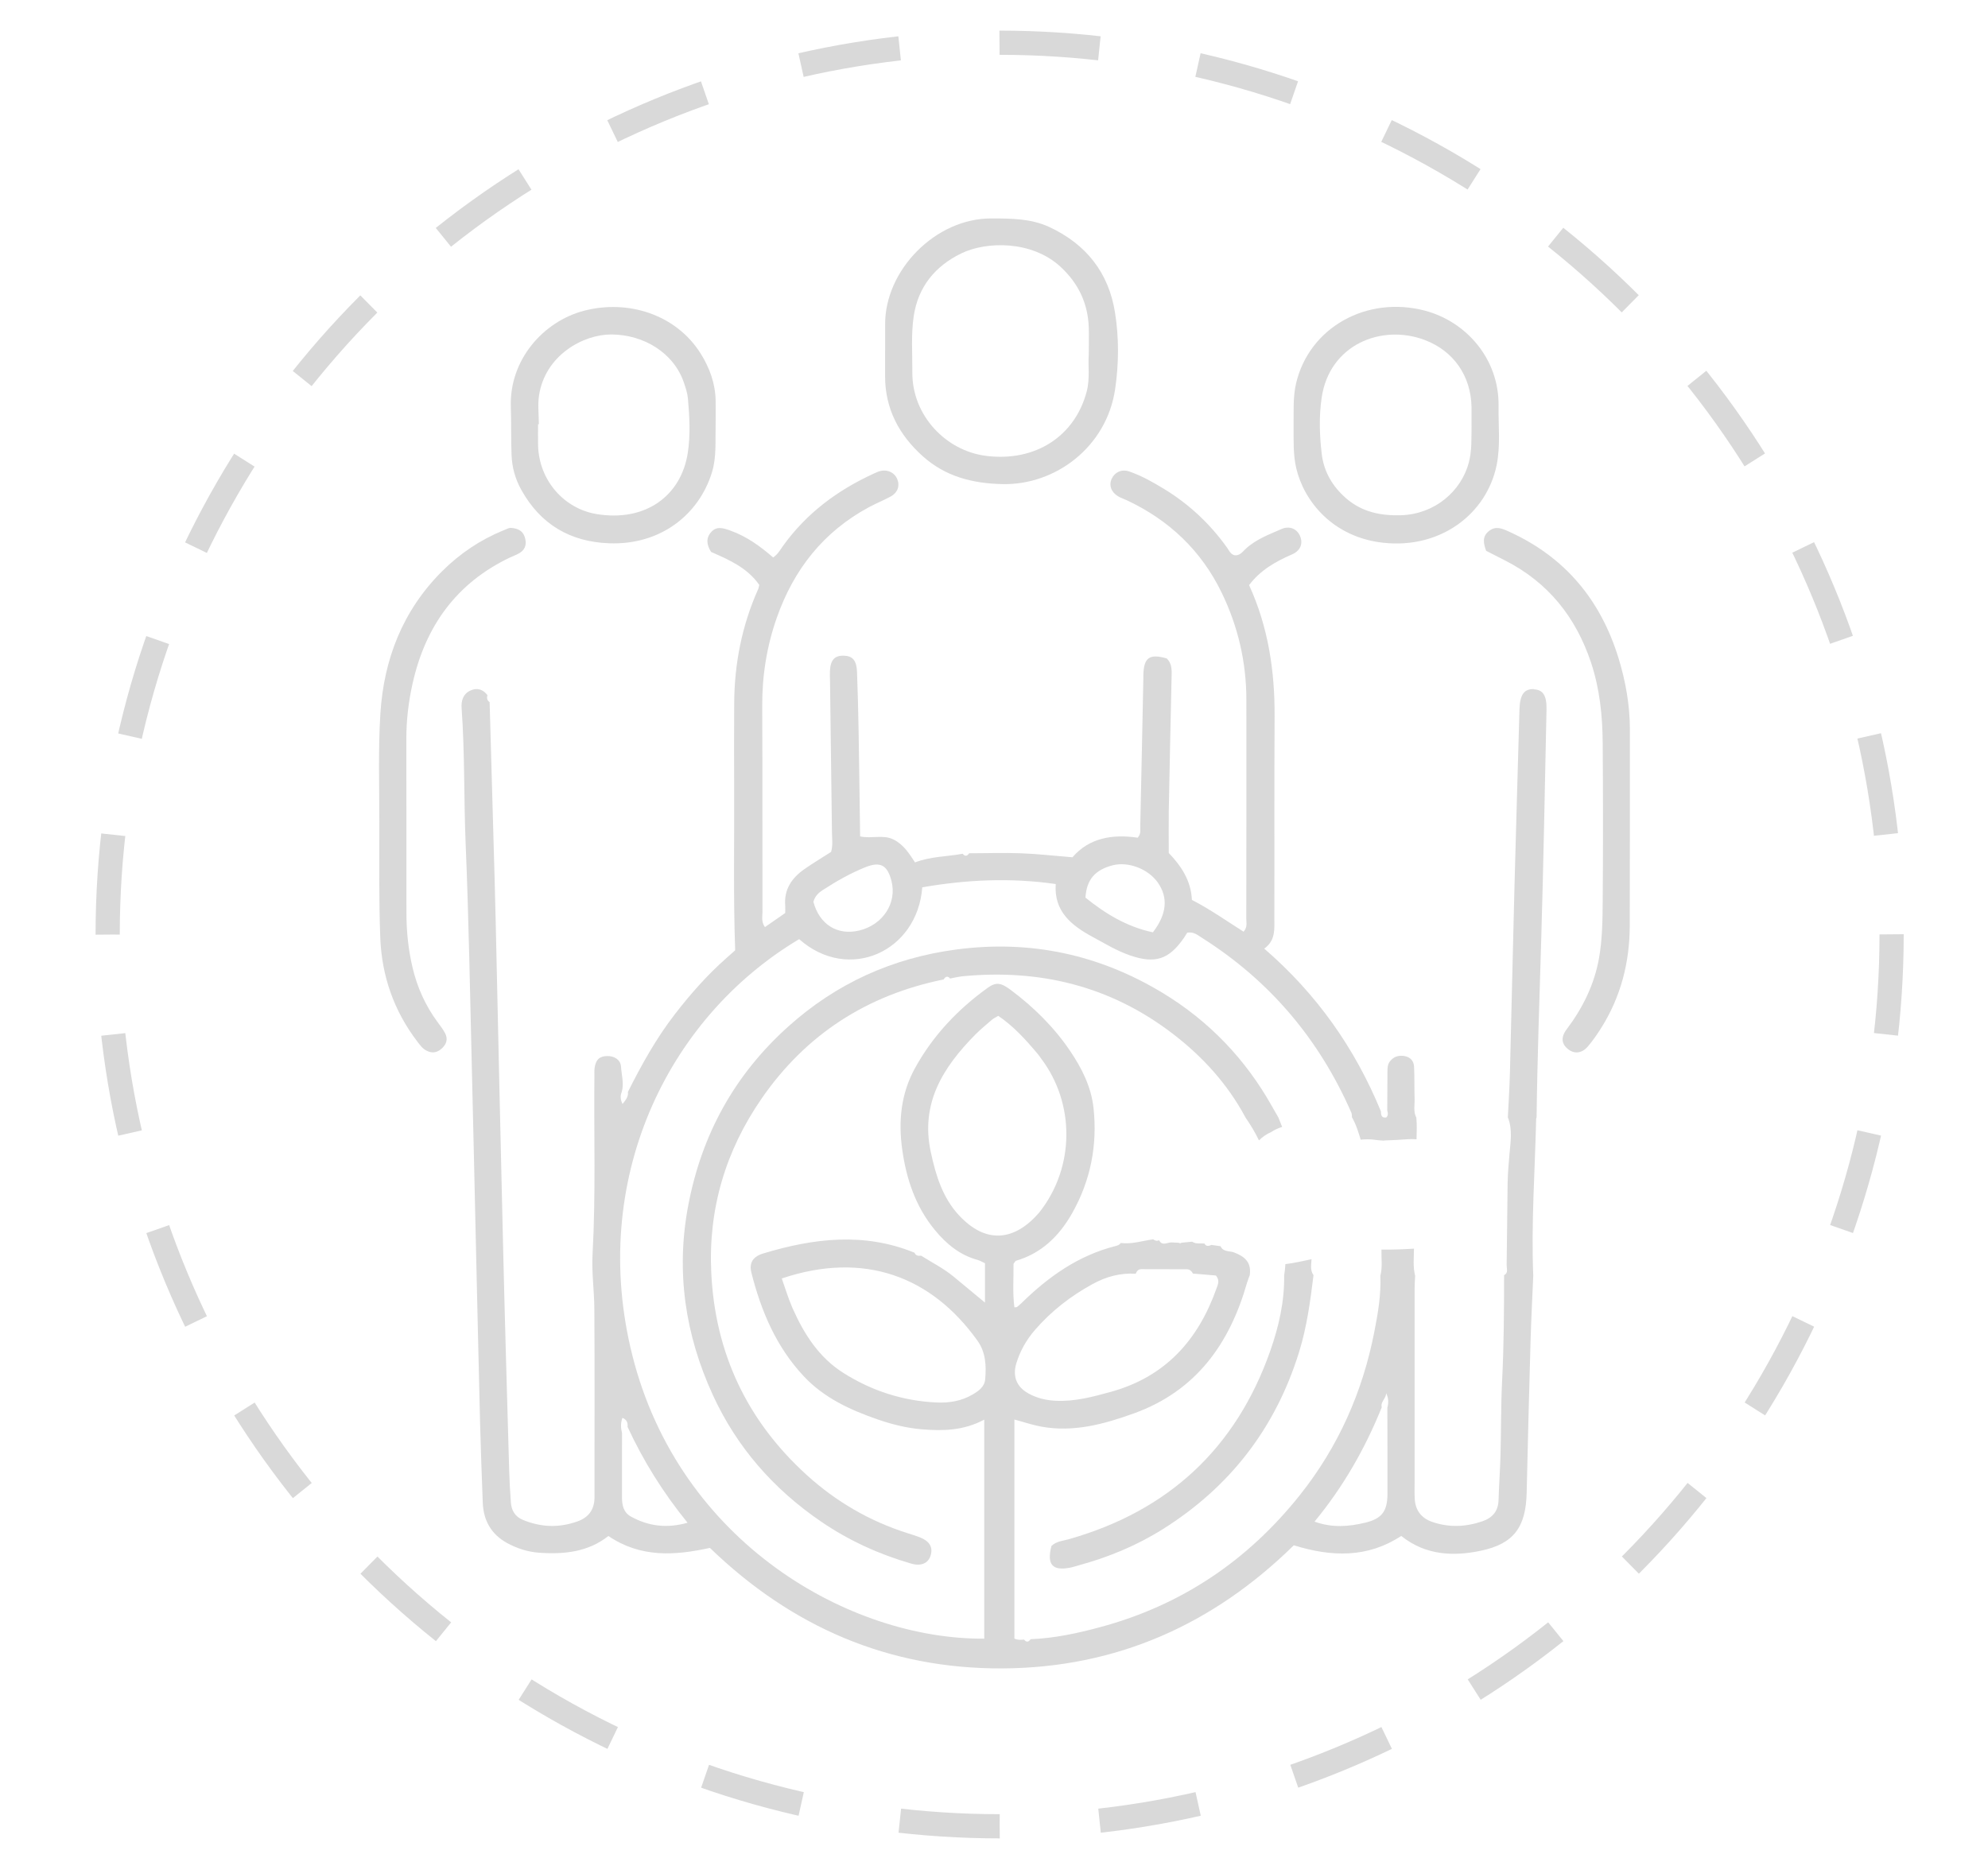 <?xml version="1.0" encoding="UTF-8"?><svg id="Layer_2" xmlns="http://www.w3.org/2000/svg" viewBox="0 0 410.81 383.95"><defs><style>.cls-1{fill:none;stroke:#d9d9d9;stroke-dasharray:0 0 20.68 20.68;stroke-miterlimit:10;stroke-width:5px;}.cls-2{fill:#d9d9d9;}</style></defs><circle class="cls-1" cx="206.57" cy="193.15" r="184.32"/><path class="cls-2" d="m316.97,142.43c-2.03-.06-2.89,1.15-2.98,4.21-.34,12.06-.7,24.12-1.02,36.18-.34,12.95-.62,25.9-.95,38.85-.08,3.1-.28,6.19-.43,9.28,1.03,2.54.53,5.2.32,7.75-.16,1.97-.34,3.93-.37,5.9-.08,5.63-.11,11.27-.2,16.9-.01.71.4,1.58-.53,2.07,0,7.3-.04,14.6-.41,21.9-.25,5.08-.19,10.18-.33,15.27-.08,3.09-.31,6.18-.4,9.28-.06,2.31-1.25,3.69-3.34,4.41-3.45,1.19-6.94,1.32-10.4.12-2.18-.76-3.44-2.36-3.58-4.71-.07-1.21-.03-2.43-.03-3.65,0-13.29,0-26.57,0-39.86,0-.88.07-1.77.11-2.65-.48-1.85-.25-3.73-.24-5.6-2.23.14-4.48.23-6.72.19-.05,1.81.25,3.63-.23,5.42.17,3.9-.49,7.73-1.23,11.51-2.42,12.48-7.46,23.83-15.37,33.78-10.79,13.57-24.5,22.82-41.33,27.34-4.71,1.27-9.45,2.29-14.34,2.48-.42.6-.86.7-1.35.08-.65.05-1.31.14-2-.22v-45.26c2,.53,3.76,1.14,5.57,1.47,6.67,1.21,12.97-.52,19.15-2.75,12.79-4.62,19.76-14.36,23.35-26.98.15-.53.37-1.04.56-1.56.4-2.63-1-3.89-3.3-4.74-.91-.33-2.2-.05-2.72-1.26-.63-.09-1.25-.18-1.88-.27-.55.22-1.09.4-1.46-.29-.85-.09-1.75.16-2.54-.38-.72.07-1.44.14-2.16.21l-.3.12-.3-.1c-.49-.03-.97-.05-1.46-.08-.89-.04-1.95.84-2.61-.45-.45.23-.85.08-1.23-.19-2.23.31-4.41,1.05-6.71.76-.25.42-.66.53-1.1.64-7.64,1.94-13.8,6.31-19.34,11.73-.31.3-.64.59-.98.86-.07.06-.21.03-.54.07-.4-3.05-.14-6.09-.18-8.99.25-.32.35-.59.52-.64,5.32-1.56,8.95-5.16,11.59-9.82,3.82-6.75,5.25-14.07,4.42-21.75-.47-4.37-2.44-8.27-4.88-11.86-3.32-4.89-7.5-9.01-12.24-12.55-2.03-1.52-3.05-1.66-4.79-.4-6.18,4.46-11.32,9.89-15.01,16.62-2.89,5.27-3.43,10.97-2.61,16.77.85,6.09,2.76,11.83,6.77,16.67,2.37,2.87,5.14,5.16,8.83,6.16.51.14.98.44,1.5.68v8.13c-2.34-1.94-4.43-3.67-6.51-5.39-2.06-1.7-4.45-2.89-6.69-4.31-.58.09-1.1.02-1.36-.61-10.42-4.26-20.84-2.99-31.22.14-2.2.66-3,1.97-2.48,4.02,2.01,7.92,5.12,15.3,10.82,21.38,4.23,4.51,9.65,6.98,15.33,8.94,2.92,1.01,5.96,1.76,9.05,2.02,4.33.36,8.64.29,12.91-2v45.27c-27.78.2-63.01-19.83-72.73-58.6-8.97-35.78,6.92-69.53,34.48-85.98,10.25,9.07,24.46,2.55,25.44-10.71,9.08-1.58,18.19-2.03,27.58-.68-.4,5.69,3.3,8.59,7.63,10.93,2.52,1.36,4.97,2.87,7.73,3.82,5.13,1.77,8.02.89,11.13-3.62.25-.36.47-.74.68-1.07,1.31-.27,2.2.52,3.1,1.09,13.99,8.86,24.19,20.95,30.82,36.1.13.29.09.64.13.97.85,1.45,1.32,3.04,1.8,4.62.91-.1,1.83-.11,2.74,0,.46.07.92.12,1.38.15.26.02.44.03.56.04.2-.02.38-.04.47-.04,1.54-.04,3.08-.14,4.62-.25.6-.04,1.19-.03,1.77.02.04-1.49.1-2.98-.04-4.47-.66-1.25-.32-2.6-.36-3.91-.07-2.21,0-4.42-.11-6.62-.06-1.22-.78-2.03-2.07-2.22-1.18-.17-2.16.13-2.92,1.12-.52.68-.5,1.44-.51,2.2-.02,2.65-.03,5.3-.04,7.95.16.5.23.99-.2,1.44-1.03.16-1.09-.55-1.12-1.29-5.36-13.03-13.26-24.25-24.1-33.61,2.4-1.7,2.08-4.13,2.09-6.4.04-13.86-.03-27.73.05-41.59.05-9.41-1.32-18.52-5.27-27.14,2.31-3.08,5.44-4.86,8.83-6.33,1.75-.75,2.34-2.19,1.74-3.72-.59-1.53-2.15-2.29-3.86-1.55-2.63,1.15-5.36,2.15-7.51,4.19-.62.59-1.17,1.38-2.24,1.23-.82-.23-1.11-1.01-1.55-1.62-3.53-4.93-7.88-8.99-13.06-12.13-2.27-1.38-4.59-2.69-7.11-3.56-1.55-.54-3,.14-3.62,1.48-.63,1.35-.14,2.79,1.31,3.65.57.34,1.21.54,1.81.82,8.73,4.11,15.36,10.37,19.59,19.09,3.39,6.99,5.1,14.37,5.11,22.13.02,15.08,0,30.17-.02,45.25,0,.83.28,1.75-.56,2.7-3.51-2.22-6.92-4.64-10.68-6.57-.18-4.06-2.3-7.12-4.78-9.7,0-3.05-.04-5.82,0-8.59.17-9.2.38-18.4.58-27.6.03-1.44.18-2.9-1.02-4.03-3.55-1-4.71-.18-4.81,3.4,0,.22,0,.44,0,.67-.21,10.2-.41,20.4-.64,30.6-.02.74.22,1.56-.53,2.39-5.13-.76-10.01,0-13.48,4.05-3.87-.31-7.28-.71-10.71-.83-3.54-.13-7.1,0-10.64,0-.4.6-.84.72-1.34.1-3.23.61-6.59.53-9.84,1.79-1.22-1.84-2.36-3.7-4.46-4.74-2.19-1.08-4.54-.1-6.89-.64-.1-7.33-.19-14.52-.31-21.7-.07-4.1-.18-8.2-.33-12.29-.09-2.39-.91-3.32-2.78-3.36-1.88-.04-2.73.93-2.82,3.26-.03.66.01,1.33.02,1.99.14,10.42.28,20.84.4,31.26.01,1.31.23,2.65-.18,4.05-1.8,1.16-3.7,2.29-5.5,3.55-2.6,1.81-4.25,4.17-3.98,7.54.04.54,0,1.08,0,1.54-1.5,1.04-2.84,1.97-4.19,2.91-.79-1.11-.51-2.14-.51-3.11-.03-14.19.02-28.38-.05-42.56-.03-6.27.93-12.34,3-18.24,3.51-10.01,9.66-17.83,19.09-22.9,1.46-.78,3.01-1.4,4.46-2.19,1.47-.81,1.94-2.23,1.33-3.65-.53-1.23-1.85-1.93-3.29-1.66-.53.1-1.05.35-1.55.58-7.48,3.43-13.9,8.19-18.74,14.94-.58.81-1.04,1.71-2.04,2.39-2.64-2.29-5.47-4.36-8.86-5.56-1.44-.51-2.81-.98-3.96.32-1.09,1.23-.95,2.62,0,4.1,3.66,1.61,7.44,3.23,9.95,6.81-.07.26-.1.59-.23.88-3.34,7.48-4.9,15.35-4.95,23.52-.03,5.99-.04,11.97-.01,17.96.05,10.96-.19,21.92.21,33.17-.51.45-1.17,1.03-1.83,1.62-3.92,3.46-7.35,7.35-10.55,11.48-3.89,5.01-6.95,10.52-9.78,16.16.13,1.04-.52,1.73-1.11,2.5-.42-.83-.53-1.63-.18-2.46.52-1.76-.03-3.52-.14-5.26-.09-1.42-1.38-2.22-2.86-2.19-1.57.03-2.34.73-2.59,2.43-.08.54-.05,1.11-.05,1.66-.12,12.29.3,24.59-.38,36.88-.21,3.76.35,7.52.37,11.28.08,12.41.03,24.82.03,37.23,0,.66.02,1.33,0,1.99-.1,2.36-1.25,3.9-3.5,4.71-3.82,1.37-7.57,1.23-11.3-.31-1.62-.67-2.36-1.95-2.48-3.61-.16-2.21-.29-4.42-.35-6.63-.43-15.17-.88-30.33-1.24-45.5-.55-22.7-1.04-45.41-1.55-68.11-.06-2.77-.13-5.54-.21-8.31-.35-12.29-.7-24.57-1.04-36.86-.55-.36-.62-.87-.45-1.45-.94-1.21-2.16-1.58-3.53-.94-1.51.7-1.92,2.11-1.81,3.63.67,9.29.45,18.61.83,27.91.66,15.83.92,31.68,1.31,47.52.28,11.3.52,22.6.78,33.91.3,12.85.58,25.71.9,38.56.14,5.43.35,10.85.55,16.28.13,3.73,1.77,6.61,5.06,8.4,2.05,1.11,4.24,1.82,6.62,1.99,5.2.37,10.15-.18,14.28-3.46,6.69,4.54,13.76,4.04,20.98,2.46,16.88,16.31,36.87,25.01,60.41,24.91,23.64-.11,43.62-9.11,60.25-25.45,7.88,2.45,15.27,2.62,22.2-1.93,4.99,4,10.72,4.27,16.48,3.05,6.83-1.45,9.28-4.91,9.44-12.01.24-10.41.5-20.83.8-31.24.13-4.54.37-9.07.56-13.6-.44-10.81.35-21.59.6-32.39,0-.11.06-.21.09-.32.15-12.28.6-24.56.96-36.84.47-15.83.75-31.66,1.09-47.49.06-2.89-.75-4.08-2.64-4.14Zm-106.95,139.36c.78-2.58,2.09-4.87,3.85-6.91,3.38-3.9,7.39-7.01,11.9-9.48,2.76-1.51,5.72-2.35,8.92-2.13.21-.54.53-.95,1.16-.95,3.14,0,6.27,0,9.41.02.6,0,.98.39,1.25.89,1.64.14,3.28.27,4.75.4.88,1.03.39,1.92.12,2.68-3.78,10.67-10.57,18.25-21.8,21.36-3.74,1.03-7.46,2.04-11.4,1.85-2.03-.09-3.95-.55-5.71-1.54-2.41-1.36-3.26-3.53-2.45-6.2Zm19.9-102.94c3.22-.84,7.35.74,9.34,3.57,2.13,3.04,1.92,6.45-1.02,10.28-5.39-1.14-9.88-3.89-13.94-7.18.24-3.74,2.01-5.73,5.61-6.67Zm-59.83,5.07c2.79-1.81,5.68-3.46,8.77-4.69,3.1-1.23,4.51-.4,5.35,2.82,1.19,4.55-1.73,9.08-6.63,10.27-4.51,1.09-8.25-1.22-9.5-5.94.38-1.29,1.19-1.93,2.01-2.47Zm-39.71,129.54c-1.54-.85-1.85-2.37-1.85-3.99,0-4.42,0-8.84.01-13.26-.27-1.05-.31-2.1.08-3.16.9.37,1.15,1.02,1.06,1.86,3.26,7.03,7.31,13.57,12.4,19.82-4.29,1.21-8.08.72-11.69-1.27Zm73.21-28.44c-.13,1.62-1.35,2.47-2.61,3.21-2.26,1.34-4.82,1.76-7.35,1.65-6.98-.3-13.47-2.39-19.36-6.12-5.04-3.19-8.13-8.04-10.49-13.37-.88-1.99-1.5-4.1-2.23-6.15,17.09-5.73,30.98-.36,40.43,12.85,1.72,2.41,1.84,5.15,1.61,7.94Zm-5.38-33.78c-3.44-3.69-4.84-8.33-5.87-13.14-2.18-10.09,2.56-17.53,9.19-24.25,1.09-1.1,2.29-2.08,3.47-3.1.32-.28.73-.45,1.28-.79,3.14,2.12,5.65,4.9,8.07,7.76.29.34.53.71.79,1.06,7.06,9.35,6.95,22.44-.27,31.68-.07.09-.14.17-.21.26-5.08,5.81-10.94,6.42-16.45.51Zm88.5,57.57c-.02,3.56-1.16,5.07-4.56,5.9-3.44.84-6.9,1.1-10.51-.21,5.94-7.2,10.45-15.1,13.89-23.63-.3-1.18.94-1.82.9-2.93.51,1.01.54,1.99.26,2.99,0,5.96.05,11.92.02,17.88Z"/><path class="cls-2" d="m182.91,72.4c0-1.77.01-3.55,0-5.32-.08-11.22,10.4-21.97,21.94-21.93,4.11.01,8.2,0,12.03,1.79,7.56,3.54,12.22,9.4,13.53,17.65.84,5.26.8,10.61.02,15.88-1.77,11.91-12.32,19.81-23.23,19.59-6.27-.13-11.83-1.57-16.5-5.75-4.91-4.39-7.82-9.83-7.8-16.59,0-1.77,0-3.55,0-5.32,0,0,0,0,0,0Zm42.08.88c0-2.26.05-3.92,0-5.58-.17-5-2.15-9.15-5.83-12.55-5.92-5.48-15.35-5.31-20.57-2.75-5.33,2.62-8.85,6.83-9.77,12.93-.58,3.86-.26,7.73-.29,11.59-.08,8.93,6.92,16.25,15.22,17.3,10.27,1.3,18.39-4.11,20.81-13.29.72-2.74.24-5.5.43-7.65Z"/><path class="cls-2" d="m267.31,87.87c.05-2.87-.15-5.76.51-8.6,2.7-11.59,14.59-18.2,26.6-15.07,8.46,2.21,15.39,9.9,15.25,19.72-.06,4.09.43,8.22-.41,12.27-2.08,10.04-11.59,17.3-23.43,15.99-10.44-1.15-16.36-8.6-17.96-15.37-.69-2.94-.53-5.95-.56-8.93Zm36.77.2c0-1.33.02-2.66,0-3.99-.13-6.37-3.68-11.54-9.65-13.8-8.92-3.38-19.72.92-21.32,11.95-.56,3.83-.44,7.76.02,11.61.44,3.63,2.2,6.68,5,9.12,3.3,2.88,7.2,3.67,11.44,3.53,6.95-.24,12.37-4.98,13.94-10.83.68-2.53.53-5.05.58-7.59Z"/><path class="cls-2" d="m147.88,88.05c-.09,3.19.21,6.39-.75,9.55-2.67,8.74-10.62,15.09-21.25,14.69-8.04-.3-14.14-3.88-18.11-10.96-1.28-2.27-1.96-4.7-2.06-7.27-.13-3.32-.04-6.65-.15-9.97-.32-9.81,6.8-17.67,15.07-19.85,9.04-2.39,19.04.69,24.15,8.82,1.85,2.95,3.02,6.15,3.1,9.67.04,1.77,0,3.55,0,5.32Zm-36.54-.37c-.05,0-.1,0-.15,0,0,1.44-.03,2.88,0,4.33.18,7.38,5.47,13.15,12.08,14.24,10.1,1.67,17.49-3.75,18.86-12.66.57-3.71.36-7.52.02-11.28-.1-1.09-.47-2.16-.82-3.21-2.08-6.16-8.3-9.94-14.98-9.97-5.82-.03-13.68,4.28-14.96,12.58-.3,1.95-.04,3.98-.04,5.97Z"/><path class="cls-2" d="m307.11,113.87c-.6-1.65-.83-3,.58-4.12,1.38-1.09,2.67-.53,4.03.08,11.63,5.24,19.03,14.11,22.75,26.23,1.47,4.81,2.33,9.68,2.34,14.69,0,13.53,0,27.06-.03,40.59-.02,7.58-1.84,14.68-5.91,21.14-.83,1.31-1.71,2.6-2.71,3.77-1.26,1.48-2.78,1.64-4.1.62-1.35-1.04-1.58-2.44-.35-4.08,3.32-4.4,5.72-9.22,6.7-14.65.71-3.94.75-7.95.78-11.93.09-10.87.08-21.74,0-32.61-.04-5.66-.61-11.25-2.42-16.68-3.13-9.37-8.84-16.51-17.68-21.04-1.28-.65-2.55-1.3-3.97-2.02Z"/><path class="cls-2" d="m105.44,109.1c1.7.08,2.6.71,2.98,1.85.42,1.23.29,2.46-.91,3.26-.64.42-1.39.67-2.09,1-11.12,5.29-17.52,14.24-20.16,26.06-.85,3.79-1.3,7.63-1.29,11.52.03,11.98,0,23.96.02,35.94,0,3.77.38,7.52,1.25,11.2.97,4.15,2.69,7.96,5.23,11.39.53.71,1.07,1.42,1.49,2.2.69,1.27.27,2.38-.75,3.26-.91.8-1.92.97-3.07.38-.83-.43-1.32-1.12-1.86-1.83-4.88-6.36-7.4-13.62-7.7-21.54-.3-7.98-.18-15.97-.19-23.95,0-7.43-.25-14.88.21-22.29.7-11.28,4.62-21.37,12.77-29.49,3.64-3.63,7.85-6.47,12.63-8.43.62-.26,1.21-.53,1.44-.51Z"/><path class="cls-2" d="m260.16,235.7c.74-.73,1.58-1.31,2.54-1.73.71-.47,1.46-.81,2.25-1.05-.3-.78-.57-1.45-.77-1.93-.44-.76-.88-1.52-1.31-2.29-5.48-9.78-13.02-17.66-22.57-23.45-13.12-7.96-27.38-11.03-42.68-9-13.23,1.75-24.84,7.03-34.75,15.94-11.07,9.95-17.87,22.28-20.65,36.97-2.59,13.67-.63,26.71,5.08,39.16,4.94,10.78,12.56,19.49,22.41,26.2,5.72,3.9,11.93,6.73,18.56,8.65,2.06.6,3.56-.05,4.04-1.67.52-1.73-.22-2.97-2.29-3.78-.82-.32-1.67-.57-2.51-.84-7.82-2.48-14.76-6.52-20.82-12.03-12.32-11.2-18.91-25.17-19.71-41.78-.64-13.16,2.94-25.21,10.41-36.02,9.18-13.28,21.81-21.4,37.61-24.61.37-.59.79-.82,1.33-.19.87-.16,1.73-.38,2.61-.47,15.93-1.52,30.48,2.01,43.32,11.82,6.22,4.75,11.39,10.42,15.11,17.36,1.04,1.53,2.01,3.1,2.79,4.75Z"/><path class="cls-2" d="m271,260.26c-1.78.4-3.56.79-5.38,1.02-.04.78-.13,1.57-.26,2.36.09,5.39-1.12,10.59-2.87,15.58-7.09,20.15-21.07,33.08-41.61,38.91-1.27.36-2.63.43-3.61,1.41-.97,3.82.17,5.16,3.8,4.49.65-.12,1.28-.35,1.92-.52,6.12-1.67,11.93-4.08,17.31-7.46,13.86-8.71,23.26-20.87,28.13-36.54,1.62-5.21,2.34-10.56,3-15.94-.74-1.03-.46-2.18-.41-3.29Z"/></svg>